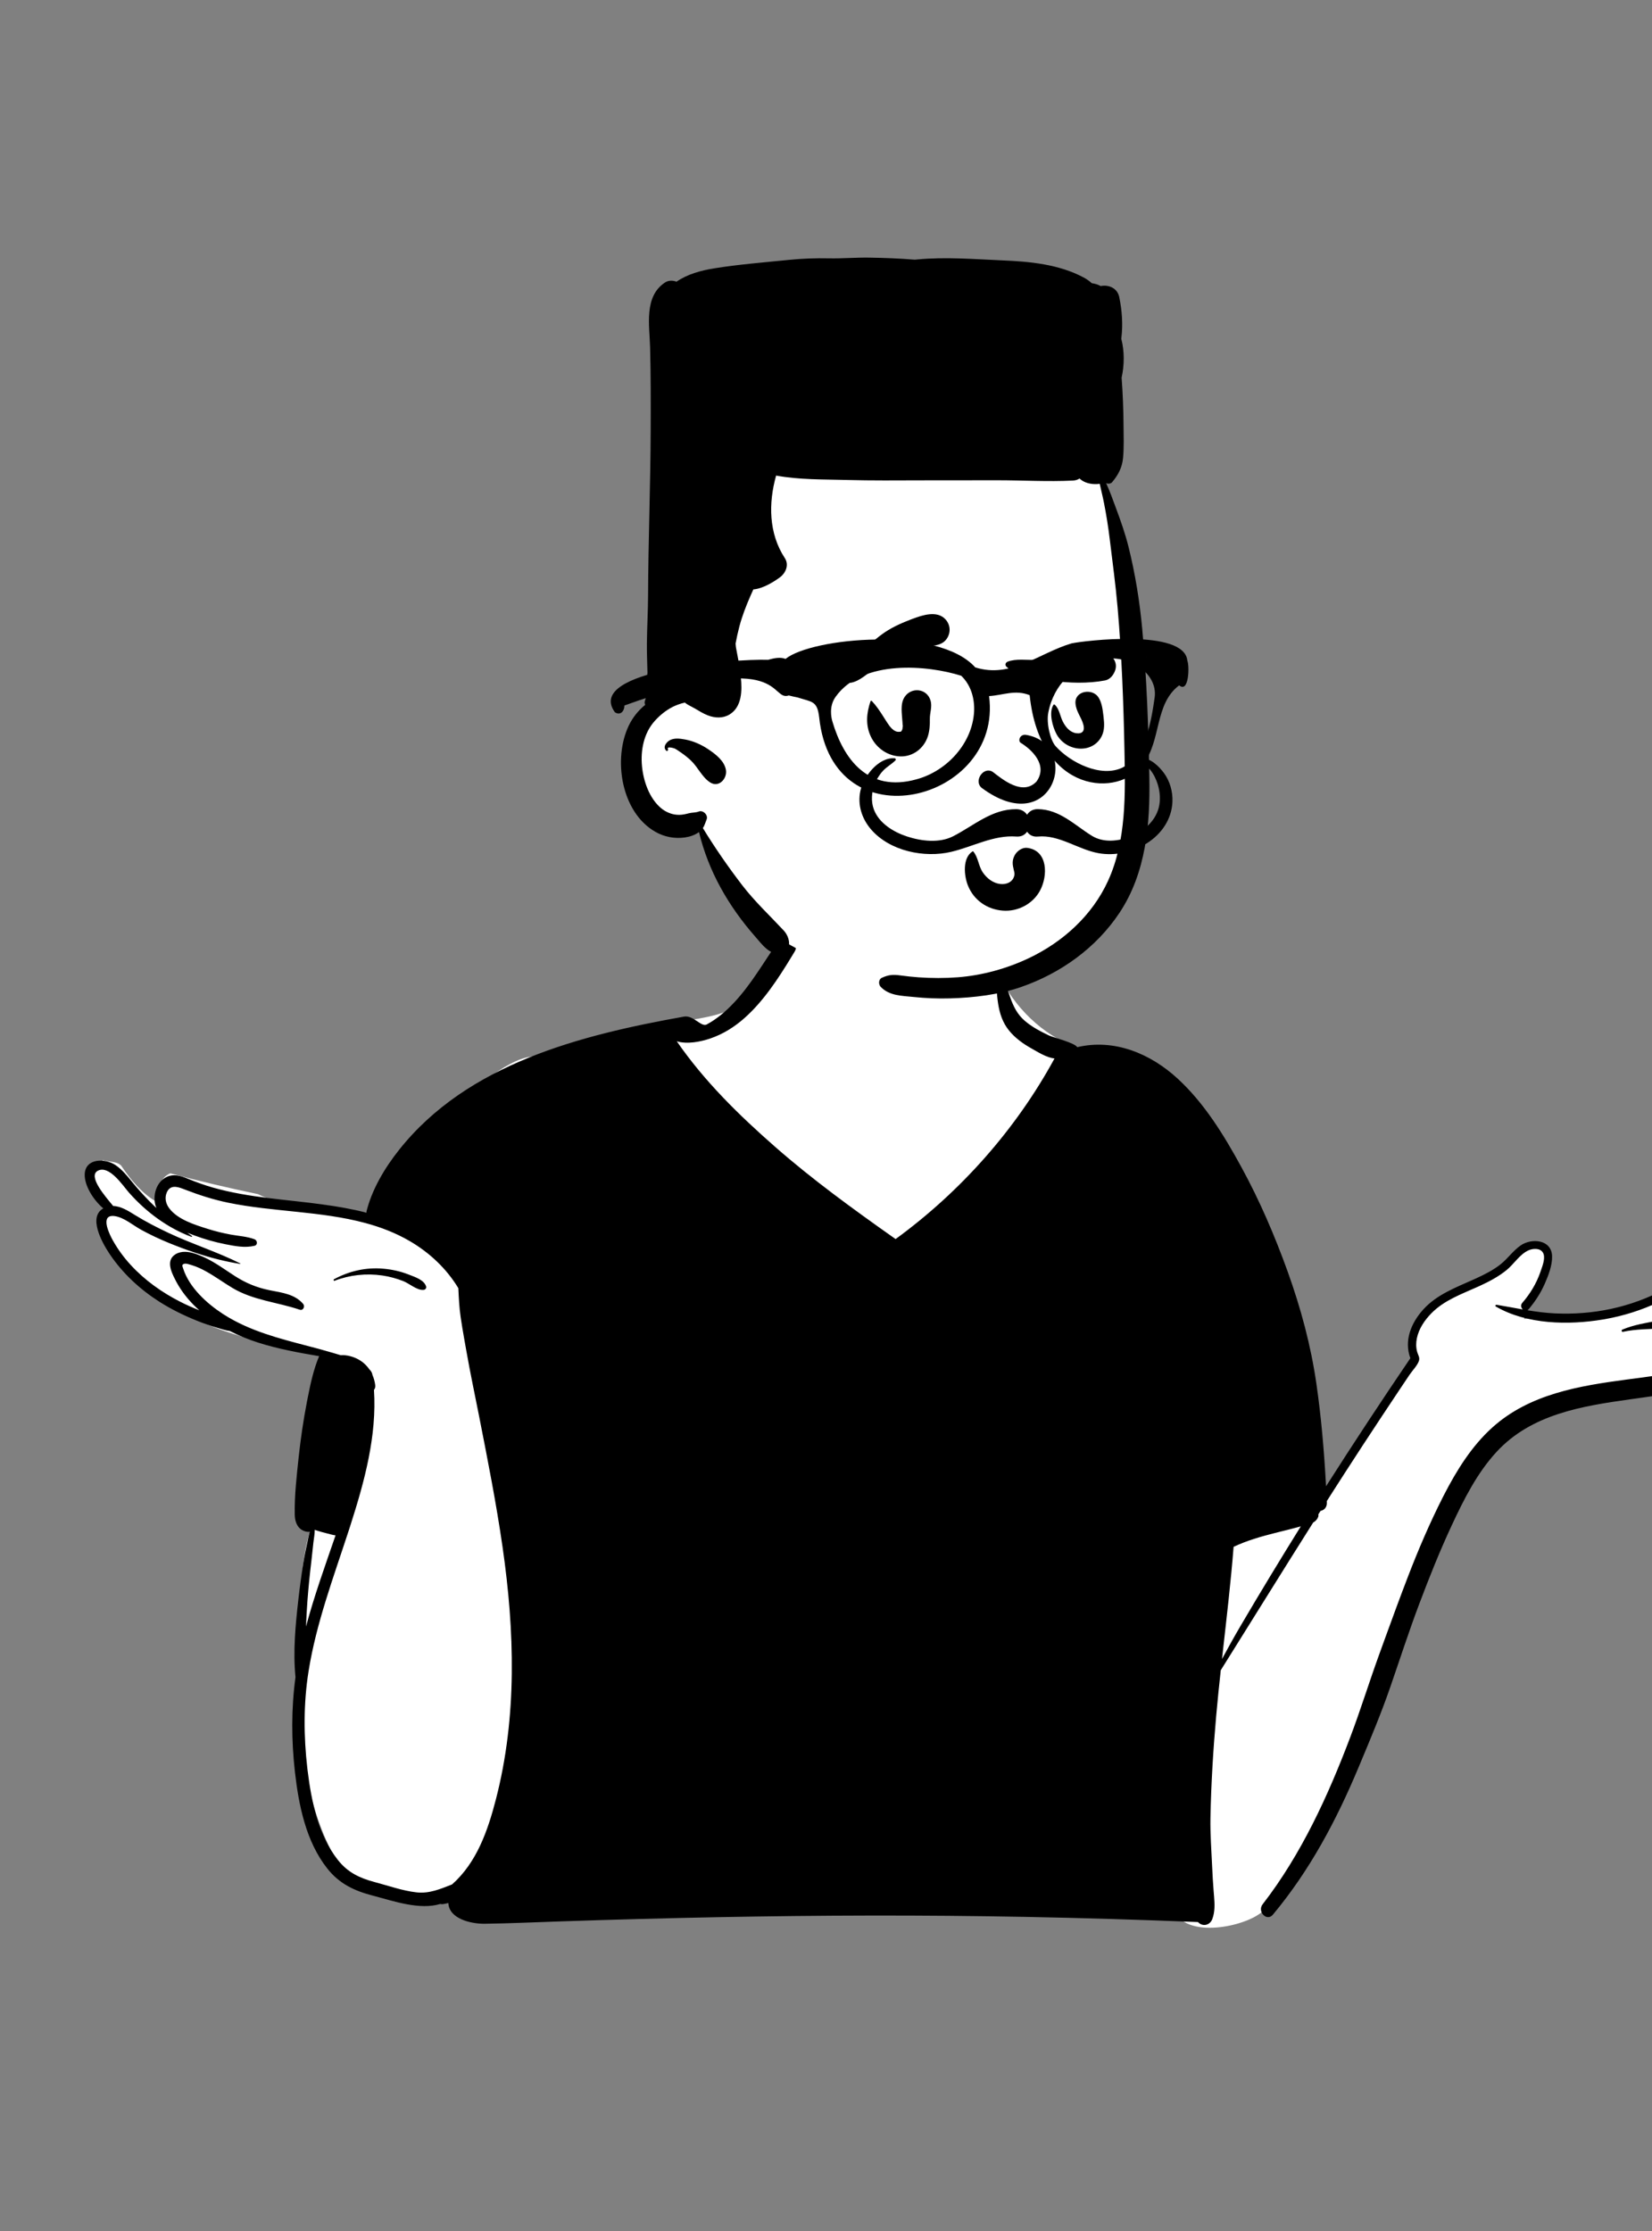 <?xml version="1.0" encoding="UTF-8"?>
<svg width="240px" height="324px" viewBox="0 0 240 324" version="1.1" xmlns="http://www.w3.org/2000/svg" xmlns:xlink="http://www.w3.org/1999/xlink">
    <rect x="0" y="0" width="240" height="324" fill="#808080" stroke="none"/>
    <!-- Generator: Sketch 62 (91390) - https://sketch.com -->
    <title>peep-7</title>
    
    <g id="Introduction" stroke="none" stroke-width="1" fill="none" fill-rule="evenodd">
        <g id="variations" transform="translate(-126, -2054)">
            <g id="images" transform="translate(126, 110)">
                <g id="a-person/bust" transform="translate(0, 1944)">
                    <g id="body/Whatever" transform="translate(31.056, 135.053)">
                        <path d="M214.857,59.887 C217.021,58.757 219.134,57.53 221.214,56.252 C222.679,55.375 221.382,53.168 219.88,53.965 C219.112,54.373 218.347,54.785 217.579,55.191 C218.183,54.67 218.743,54.103 219.246,53.486 L219.211,53.451 C221.147,51.716 218.66,48.442 216.458,49.867 C214.517,51.275 212.557,52.712 210.328,53.639 C205.712,55.597 200.619,55.922 195.664,55.978 C193.851,55.842 192.119,56.156 190.36,56.506 C191.049,53.738 192.776,51.647 193.691,48.966 C194.367,46.259 190.461,44.415 189.077,47.017 C188.737,47.656 188.413,48.303 188.097,48.952 C185.105,51.675 180.109,51.435 177.091,54.358 C175.372,55.884 174.531,57.955 174.199,60.033 C173.973,61.444 174.324,62.859 173.471,64.109 C169.347,69.944 162.831,79.167 159.522,85.588 C157.179,70.329 150.923,51.456 144.461,37.503 C142.323,33.041 139.878,28.681 136.669,24.898 C137.033,23.637 135.748,21.398 134.932,22.087 C132.418,19.016 127.976,18.22 124.403,16.693 C119.58,14.63 115.579,10.342 113.612,5.469 C111.085,-3.812 104.864,-4.991 96.236,-4.581 C87.979,-4.591 81.87,-1.058 80.068,7.351 C76.408,13.733 67.766,12.678 61.548,14.367 C56.992,15.408 52.569,17.018 48.367,19.062 C43.692,14.626 26.948,33.245 25.426,38.037 C26.322,38.21 27.212,38.419 28.095,38.674 C28.881,38.902 28.551,40.089 27.758,39.899 C26.772,39.662 25.779,39.499 24.781,39.386 C24.751,39.481 24.724,39.576 24.705,39.67 C24.593,39.662 24.481,39.652 24.369,39.645 C24.617,39.774 24.856,39.924 25.089,40.118 C25.652,40.585 24.919,41.487 24.321,41.115 C23.757,40.693 23.019,40.76 22.344,40.618 C22.303,42.009 17.344,40.453 16.574,39.992 C13.151,39.564 9.628,40.024 6.432,38.372 C2.18,37.476 -2.105,36.485 -6.31,35.344 C-7.423,35.778 -8.469,37.332 -7.585,38.472 C-7.087,38.991 -7.727,39.838 -8.353,39.469 C-10.453,38.232 -12.077,36.302 -13.454,34.222 C-14.103,33.568 -15.253,33.709 -16.124,33.437 C-16.24,33.647 -16.309,33.88 -16.308,34.119 C-20.002,34.727 -17.367,38.763 -15.51,40.021 C-16.495,40.663 -16.532,41.919 -16.446,42.969 C-16.655,43.342 -16.725,43.806 -16.543,44.225 C-15.848,45.826 -14.346,47.174 -13.204,48.472 C-11.942,49.905 -10.818,51.345 -9.283,52.507 C-3.434,56.968 3.626,59.462 10.867,60.437 C13.439,60.832 17.137,61.437 18.729,63.612 C18.339,66.193 17.622,68.669 16.971,71.186 C16.061,74.528 16.123,78.026 16.111,81.432 C15.984,81.33 15.739,81.351 15.703,81.546 C15.491,82.958 15.334,84.402 14.476,85.588 C13.724,87.795 13.223,90.148 12.942,92.466 C11.816,103.455 11.547,114.769 14.087,125.587 C15.067,129.6 16.661,133.414 18.833,136.926 C19.48,137.974 20.521,138.281 21.456,138.075 C24.585,139.701 28.527,140.222 31.899,139.809 C43.396,136.553 39.39,144.394 55.511,141.993 C83.336,138.447 111.457,145.415 139.223,141.324 C139.907,146.608 148.859,145.092 151.969,142.858 C161.293,135.924 165.923,113.97 170.602,102.833 C173.818,94.055 179.205,78.507 186.258,72.616 C188.373,70.962 190.93,70.09 193.488,69.387 C203.034,66.926 212.618,64.599 222.183,62.206 C223.805,61.806 223.513,59.039 221.779,59.216 C219.477,59.452 217.167,59.665 214.857,59.887 Z" id="🎨-Background" fill="#FFFFFF"></path>
                        <path d="M2.333,58.241 C1.687,58.161 1.053,57.931 0.424,57.749 C-0.538,57.468 -1.48,57.14 -2.407,56.766 C-4.322,55.999 -6.179,55.092 -7.919,53.983 C-10.731,52.188 -13.216,49.889 -15.09,47.12 L-15.218,46.927 C-16.288,45.297 -18.262,41.677 -16.049,40.439 C-17.475,39.247 -18.823,37.106 -18.747,35.454 C-18.639,33.116 -15.774,33.148 -14.293,34.139 C-13.324,34.788 -12.597,35.697 -11.868,36.591 C-11.061,37.584 -10.199,38.531 -9.303,39.442 C-9.066,39.683 -8.826,39.919 -8.581,40.151 L-8.336,40.382 C-8.374,40.291 -8.408,40.198 -8.437,40.103 C-8.931,38.563 -8.342,36.557 -6.802,35.851 C-5.859,35.419 -4.881,35.683 -3.967,36.05 L-3.827,36.107 C-2.598,36.616 -1.353,37.066 -0.073,37.428 C5.145,38.901 10.592,39.146 15.939,39.881 C17.999,40.167 20.097,40.526 22.146,41.054 C22.928,37.734 24.844,34.551 26.923,31.933 C36.878,19.406 53.295,15.266 68.314,12.586 C69.683,12.343 70.818,14.156 71.614,13.727 C73.125,12.915 74.454,11.766 75.62,10.516 C78.107,7.851 79.871,4.717 81.943,1.748 C82.968,0.281 85.326,1.593 84.375,3.168 L83.909,3.937 C81.992,7.089 79.868,10.338 77.118,12.782 C75.656,14.08 74.033,15.105 72.178,15.745 C70.774,16.229 68.802,16.637 67.264,16.168 L67.08,15.899 C67.141,15.989 67.202,16.078 67.264,16.168 C71.278,21.986 76.315,26.911 81.622,31.558 C86.979,36.247 92.758,40.445 98.571,44.551 L99.056,44.892 C108.527,37.982 116.528,28.967 122.141,18.668 C120.964,18.527 119.8,17.772 118.795,17.21 C117.584,16.53 116.445,15.718 115.558,14.636 C113.625,12.279 113.876,9.242 113.528,6.382 C113.507,6.205 113.741,6.16 113.849,6.249 C114.897,7.12 115.264,8.547 115.702,9.779 C116.183,11.134 116.728,12.25 117.833,13.203 C118.862,14.091 120.117,14.743 121.336,15.325 C121.965,15.623 125.086,16.389 125.441,17.024 C130.833,15.758 136.085,17.945 140.08,21.636 C143.94,25.201 146.773,29.836 149.274,34.412 C151.943,39.294 154.129,44.383 156.014,49.614 C157.924,54.923 159.388,60.349 160.193,65.937 C160.872,70.648 161.289,75.433 161.558,80.197 L161.591,80.793 C165.58,74.53 169.668,68.333 173.84,62.192 C172.892,59.657 173.942,57.071 175.719,55.113 C177.688,52.947 180.411,51.941 183.016,50.77 L183.358,50.615 C184.614,50.042 185.865,49.411 186.95,48.553 C187.993,47.725 188.76,46.583 189.859,45.82 C191.456,44.709 194.354,44.945 194.428,47.374 C194.466,48.708 193.894,50.17 193.37,51.368 C192.776,52.723 191.976,53.951 191.025,55.08 C190.981,55.132 190.933,55.174 190.884,55.207 L190.847,55.23 C192.162,55.447 193.486,55.623 194.836,55.684 C197.559,55.809 200.312,55.608 202.978,55.033 C205.708,54.446 208.353,53.49 210.808,52.159 C212.906,51.022 214.85,49.551 217.233,49.204 C217.452,49.17 217.674,49.149 217.902,49.136 C218.283,49.115 218.663,49.563 218.513,49.939 C218.431,50.147 218.344,50.352 218.249,50.559 C217.425,52.374 216.161,54.135 214.585,55.472 L214.463,55.574 C215.019,55.382 215.566,55.166 216.105,54.923 C219.271,53.497 222.145,51.341 225.54,50.474 C225.7,50.432 225.863,50.394 226.026,50.358 C227.076,50.132 227.629,51.273 227.012,52.055 C226.913,52.182 226.814,52.307 226.71,52.431 C225.195,54.312 223.524,56.058 221.682,57.626 C221.05,58.163 220.4,58.683 219.736,59.18 C219.457,59.39 219.176,59.596 218.892,59.799 L218.752,59.898 C219.083,59.664 219.411,59.425 219.736,59.18 C221.815,58.55 223.864,57.804 225.869,56.978 C226.666,56.65 227.285,57.457 227.369,58.121 C227.652,60.345 225.185,61.953 223.579,63.022 C221.969,64.096 220.197,64.912 218.382,65.567 C214.893,66.828 211.228,67.401 207.569,67.914 L205.791,68.162 C198.757,69.146 191.41,70.323 186.362,75.798 C183.533,78.867 181.619,82.68 179.868,86.431 C178.119,90.179 176.583,94.025 175.125,97.893 C173.614,101.896 172.298,105.973 170.9,110.016 C169.615,113.728 168.081,117.393 166.561,121.021 L166.321,121.594 C163.095,129.304 159.242,136.566 153.871,143.003 C152.986,144.066 151.556,142.558 152.373,141.505 C157.991,134.26 161.9,125.711 165.126,117.183 C166.594,113.303 167.823,109.329 169.235,105.427 L170.074,103.11 C171.196,100.02 172.327,96.934 173.507,93.869 C175,89.99 176.642,86.159 178.52,82.452 L178.719,82.061 C180.558,78.485 182.743,74.96 185.75,72.254 C191.162,67.38 198.363,66.211 205.326,65.285 L207.517,64.996 C210.461,64.605 213.413,64.173 216.276,63.386 C217.928,62.934 219.542,62.354 221.059,61.555 C221.663,61.238 222.252,60.89 222.823,60.509 C221.196,60.987 219.546,61.378 217.866,61.684 C217.045,61.834 216.231,61.947 215.42,62.025 C213.331,62.232 211.258,62.223 209.118,62.111 C208.936,62.101 208.877,61.815 209.071,61.78 C210.562,61.514 212.054,61.183 213.54,60.823 L213.986,60.714 C213.994,60.467 214.091,60.205 214.294,59.956 C215.033,59.055 216.438,58.594 217.412,57.958 C218.433,57.292 219.421,56.574 220.364,55.804 C221.226,55.101 222.054,54.357 222.85,53.579 L223.089,53.344 C223.01,53.423 222.93,53.501 222.85,53.579 C220.7,54.573 218.661,55.847 216.415,56.633 C214.63,57.261 212.758,57.683 210.869,57.834 L210.752,57.843 L210.635,57.85 C208.664,57.992 206.68,57.935 204.738,58.362 C204.521,58.411 204.453,58.119 204.647,58.036 C206.344,57.331 208.108,57.058 209.891,56.728 C209.929,56.589 210.026,56.464 210.195,56.384 L210.652,56.166 C212.01,55.513 213.276,54.854 214.406,53.795 C215.403,52.858 216.233,51.764 216.857,50.55 C214.362,51.098 212.171,52.989 209.902,54.052 C207.43,55.213 204.814,56.045 202.127,56.519 L201.821,56.572 C196.799,57.41 190.76,57.303 186.261,54.691 C186.117,54.606 186.221,54.414 186.369,54.437 C187.645,54.646 188.908,54.894 190.171,55.113 C189.924,54.887 189.814,54.481 190.1,54.156 C191.234,52.855 192.132,51.368 192.705,49.741 L192.815,49.423 C193.079,48.669 193.525,47.497 193.07,46.816 C192.635,46.167 191.61,46.256 190.997,46.531 C189.723,47.105 188.876,48.541 187.803,49.407 C186.633,50.354 185.302,51.056 183.939,51.683 L183.651,51.814 C181.294,52.875 178.776,53.767 176.923,55.64 C175.926,56.646 175.068,57.903 174.781,59.313 C174.65,59.96 174.65,60.625 174.823,61.266 C174.96,61.767 175.247,62.076 175.083,62.585 C174.867,63.242 174.104,64.028 173.711,64.614 C173.255,65.29 172.801,65.968 172.347,66.647 C171.44,68.004 170.538,69.365 169.636,70.724 C167.832,73.446 166.047,76.181 164.276,78.924 C163.7,79.817 163.126,80.712 162.554,81.607 L161.697,82.95 L161.244,83.659 L160.471,84.874 C160.499,84.986 160.497,85.104 160.461,85.207 C160.329,85.583 160.082,85.839 159.776,86.025 L159.721,86.057 C155.213,93.186 150.776,100.361 146.295,107.507 C146.057,109.688 145.833,111.871 145.638,114.055 C145.197,118.996 144.895,123.95 144.797,128.911 C144.751,131.312 144.943,133.727 145.047,136.126 C145.097,137.271 145.167,138.414 145.257,139.558 L145.324,140.368 C145.413,141.481 145.464,142.587 145.064,143.648 C144.709,144.58 143.627,144.789 142.987,144.079 C134.635,143.743 126.278,143.487 117.92,143.329 C102.96,143.042 87.994,143.086 73.032,143.375 C65.517,143.521 58,143.726 50.488,143.98 C46.786,144.102 43.083,144.276 39.379,144.327 C37.384,144.354 34.243,143.627 34.082,141.381 L34.078,141.313 C33.829,141.38 33.571,141.435 33.307,141.475 C33.19,141.493 33.077,141.488 32.972,141.464 L32.921,141.45 C29.946,142.357 26.184,141.063 23.358,140.309 L23.124,140.247 C20.426,139.544 18.259,138.538 16.49,136.301 C13.395,132.385 12.339,127.127 11.79,122.28 C11.274,117.72 11.245,113.074 11.872,108.522 C11.502,104.813 11.864,100.985 12.284,97.297 C12.491,95.473 12.734,93.651 13.026,91.838 C13.188,90.825 13.402,89.823 13.619,88.824 C13.706,88.424 13.778,87.994 13.889,87.579 L13.938,87.401 C13.6,87.446 13.231,87.372 12.873,87.175 C12.024,86.708 11.777,85.763 11.762,84.859 C11.716,82.132 12.041,79.328 12.328,76.618 C12.618,73.913 13.015,71.197 13.535,68.526 L13.669,67.837 C14.063,65.839 14.514,63.776 15.307,61.898 C12.326,61.391 9.354,60.852 6.462,59.934 C5.05,59.484 3.66,58.924 2.333,58.241 Z M157.923,86.615 C157.877,86.626 157.833,86.638 157.788,86.651 C156.597,86.985 155.393,87.268 154.192,87.573 C152.118,88.095 150.09,88.678 148.161,89.585 C147.757,94.687 147.158,99.772 146.588,104.86 L146.475,105.878 C147.35,104.254 148.245,102.644 149.181,101.053 C152.031,96.202 154.947,91.39 157.923,86.615 Z M14.665,87.12 C14.671,87.727 14.545,88.357 14.477,88.94 C14.367,89.887 14.278,90.838 14.166,91.785 C13.938,93.687 13.744,95.591 13.602,97.502 C13.512,98.721 13.452,99.945 13.4,101.169 C14.597,96.69 16.184,92.309 17.693,87.921 C17.44,87.895 17.183,87.833 16.917,87.762 L16.469,87.642 C16.205,87.574 15.349,87.363 14.665,87.12 Z M161.697,82.95 L161.705,83.151 C161.737,83.863 161.31,84.265 160.793,84.369 C161.093,83.895 161.395,83.422 161.697,82.95 Z M24.626,49.194 C25.888,49.305 27.123,49.574 28.302,50.039 L28.416,50.083 C29.288,50.42 30.563,50.843 30.848,51.774 C30.928,52.038 30.713,52.256 30.466,52.277 C29.519,52.353 28.404,51.339 27.527,50.996 C26.551,50.616 25.528,50.333 24.493,50.183 C22.167,49.842 19.742,50.1 17.553,50.948 C17.424,50.999 17.344,50.793 17.46,50.732 C19.666,49.532 22.119,48.972 24.626,49.194 Z M-2.101,55.238 C-2.247,55.109 -2.393,54.974 -2.536,54.839 C-3.669,53.767 -4.672,52.516 -5.415,51.141 L-5.61,50.769 C-6.215,49.597 -6.958,47.928 -5.536,47.084 C-4.687,46.579 -3.665,46.706 -2.718,47.012 C-2.657,47.031 -2.596,47.053 -2.534,47.074 C-2.112,47.222 -1.704,47.399 -1.341,47.568 C0.238,48.293 1.63,49.348 3.088,50.278 C4.667,51.286 6.227,51.931 8.05,52.308 L8.221,52.343 C9.933,52.681 11.788,52.898 12.981,54.306 C13.281,54.661 13.007,55.327 12.489,55.151 C9.189,54.038 5.697,53.792 2.667,51.964 C1.412,51.208 0.225,50.339 -1.058,49.623 C-1.738,49.242 -2.44,48.909 -3.189,48.681 L-3.598,48.56 C-3.837,48.49 -4.123,48.421 -4.315,48.49 C-4.681,48.617 -4.564,48.813 -4.451,49.155 L-4.44,49.189 C-3.55,51.941 -1.015,54.245 1.334,55.769 C1.873,56.119 2.424,56.441 2.986,56.739 C6.79,58.767 11.046,59.711 15.227,60.832 C16.838,61.282 17.911,61.591 18.445,61.76 C19.336,61.686 20.352,62.001 21.024,62.378 C21.677,62.743 22.203,63.234 22.6,63.811 C22.6,63.811 22.983,64.13 23.052,64.624 C23.253,65.083 23.388,65.577 23.456,66.093 C23.494,66.395 23.418,66.628 23.274,66.793 C23.706,73.427 21.915,80.025 19.895,86.33 L19.695,86.952 L19.566,87.346 C17.388,94.031 14.889,100.668 13.774,107.638 C13.028,112.294 13.051,117.113 13.598,121.79 L13.637,122.113 C14.176,126.535 15.213,131.496 18.024,135.055 C19.458,136.871 21.157,137.678 23.329,138.263 L23.447,138.295 C25.412,138.812 27.44,139.546 29.466,139.768 C31.347,139.973 32.923,139.273 34.615,138.618 L34.617,138.616 C38.181,135.46 39.8,130.866 40.995,126.228 C44.095,114.228 43.71,101.771 41.952,89.595 C41.035,83.234 39.789,76.927 38.547,70.622 C37.926,67.471 37.256,64.326 36.7,61.164 L36.37,59.304 C36.188,58.27 36.012,57.235 35.862,56.196 C35.659,54.799 35.597,53.425 35.528,52.019 C33.821,49.189 31.343,46.858 28.471,45.186 C26.416,43.988 24.24,43.157 21.994,42.555 C15.573,40.824 8.574,40.947 2.114,39.615 C-0.057,39.168 -2.117,38.505 -4.176,37.71 L-4.457,37.601 C-5.401,37.233 -6.365,37.028 -6.834,38.142 C-7.167,38.935 -6.969,39.759 -6.468,40.425 C-5.241,42.056 -2.773,42.813 -0.916,43.4 C0.202,43.756 1.343,44.037 2.496,44.246 C3.65,44.455 4.807,44.508 5.914,44.916 C6.341,45.072 6.426,45.751 5.914,45.871 C4.512,46.199 3.1,45.918 1.706,45.645 C0.174,45.343 -1.334,44.914 -2.8,44.371 C-3.071,44.271 -3.351,44.166 -3.636,44.054 L-3.85,43.969 C-3.629,44.13 -3.407,44.288 -3.183,44.447 C-3.124,44.489 -3.16,44.601 -3.238,44.573 C-6.685,43.287 -9.822,40.965 -12.252,38.219 L-12.373,38.081 C-13.229,37.1 -15.179,34.133 -16.822,34.959 C-18.366,35.734 -15.735,38.722 -14.735,39.943 L-14.619,40.087 C-13.482,40.116 -12.381,40.824 -11.46,41.395 C-9.861,42.386 -8.19,43.24 -6.487,44.039 C-3.103,45.63 0.491,46.753 3.84,48.424 C3.884,48.448 3.85,48.504 3.808,48.498 C1.676,48.158 -0.432,47.615 -2.492,46.941 L-2.584,46.912 L-2.676,46.881 C-3.962,46.459 -5.232,45.981 -6.481,45.472 C-7.869,44.905 -9.225,44.269 -10.541,43.548 C-11.733,42.898 -13.055,41.725 -14.437,41.551 C-14.585,41.532 -14.716,41.53 -14.83,41.541 C-16.417,41.674 -15.105,44.303 -14.661,45.089 C-13.936,46.38 -13.062,47.572 -12.058,48.661 C-10.024,50.872 -7.558,52.624 -4.89,53.987 C-3.979,54.452 -3.048,54.862 -2.101,55.238 Z" id="🖍-Ink" fill="#000000"></path>
                    </g>
                    <g id="head/Flat-Top-Long" transform="translate(78.592, 38.043)">
                        <path d="M51.135,15.906 C63.131,15.906 80.69,23.92 82.01,31.63 C83.566,40.716 87.022,74.881 85.141,86.061 C83.259,97.242 75.922,105.503 59.697,105.503 C43.472,105.503 31.362,96.651 28.581,93.612 C26.728,91.586 24.678,87.42 22.431,81.115 C16.509,80.11 13.534,77.247 13.507,72.524 C13.48,67.801 14.967,64.71 17.97,63.251 C16.349,43.659 17.242,31.436 20.648,26.584 C25.757,19.305 39.14,15.906 51.135,15.906 Z" id="🎨-Background" fill="#FFFFFF"></path>
                        <path d="M47.671,-0.631 C49.876,-0.595 52.099,-0.512 54.313,-0.33 C54.417,-0.341 54.522,-0.349 54.626,-0.36 C58.792,-0.76 62.952,-0.4 67.116,-0.225 C71.083,-0.058 75.273,0.352 78.835,2.252 C79.293,2.496 79.681,2.773 80.012,3.082 C80.476,3.148 80.919,3.279 81.317,3.5 C82.463,3.269 83.744,3.783 84.015,5.114 C84.41,7.065 84.56,9.032 84.323,11.011 C84.317,11.057 84.313,11.106 84.306,11.156 C84.785,12.992 84.753,14.996 84.355,16.806 C84.523,19.094 84.619,21.387 84.632,23.677 C84.642,25.262 84.712,26.874 84.565,28.454 C84.435,29.842 83.864,30.941 82.965,31.996 C82.795,32.194 82.509,32.227 82.271,32.179 C82.209,32.167 82.156,32.15 82.107,32.13 C82.649,33.292 83.078,34.525 83.517,35.703 C84.214,37.575 84.89,39.479 85.369,41.42 C86.341,45.332 86.981,49.318 87.353,53.331 C88.01,60.473 88.257,67.676 88.384,74.845 C88.507,81.638 87.909,88.722 84.04,94.53 C80.658,99.611 75.507,103.299 69.771,105.29 C66.507,106.425 62.893,106.845 59.445,106.949 C57.664,107.002 55.878,106.926 54.108,106.742 C52.39,106.562 50.614,106.581 49.359,105.279 C49.014,104.922 49.019,104.189 49.528,103.956 C50.498,103.514 51.154,103.468 52.217,103.614 C53.098,103.734 53.981,103.829 54.868,103.891 C56.77,104.024 58.684,104.028 60.586,103.882 C64.08,103.614 67.655,102.627 70.828,101.13 C75.803,98.78 80.077,94.929 82.384,89.876 C85.065,84.011 84.892,77.216 84.767,70.914 C84.63,64.002 84.374,57.112 83.774,50.225 C83.483,46.885 83.033,43.569 82.627,40.245 C82.413,38.478 82.133,36.719 81.788,34.973 C81.607,34.05 81.37,33.139 81.176,32.222 C81.034,32.245 80.89,32.258 80.743,32.264 C79.859,32.294 78.894,32.078 78.239,31.45 C77.988,31.621 77.668,31.729 77.284,31.748 C73.652,31.928 69.964,31.706 66.326,31.704 C62.675,31.702 59.022,31.704 55.369,31.714 C51.721,31.725 48.062,31.759 44.415,31.662 C41.02,31.571 37.511,31.645 34.16,31.023 C33.034,35.026 33.074,39.425 35.421,43.001 C36.085,44.009 35.546,45.196 34.682,45.826 C33.799,46.469 32.211,47.455 30.853,47.556 C30.721,47.851 30.586,48.146 30.457,48.439 C29.809,49.917 29.225,51.404 28.816,52.969 C28.605,53.776 28.424,54.595 28.272,55.42 C28.284,55.565 28.297,55.709 28.312,55.853 C28.312,55.868 28.314,55.882 28.317,55.899 C28.325,55.958 28.336,56.026 28.342,56.064 C28.42,56.478 28.496,56.893 28.578,57.305 C28.775,58.309 28.927,59.321 29.035,60.337 C29.231,62.198 29.212,64.615 27.4,65.716 C26.43,66.306 25.268,66.245 24.243,65.849 C23.555,65.583 22.969,65.207 22.336,64.837 C21.959,64.617 21.566,64.438 21.199,64.21 C21.098,64.146 21,64.07 20.909,63.99 C20.223,64.136 19.553,64.408 19.177,64.594 C18.169,65.095 17.284,65.82 16.532,66.653 C14.933,68.426 14.453,70.924 14.677,73.243 C14.886,75.401 15.733,77.879 17.438,79.315 C18.18,79.94 19.105,80.306 20.083,80.295 C20.565,80.291 21.009,80.19 21.474,80.067 C21.932,79.947 22.498,79.983 22.921,79.814 C23.548,79.562 24.321,80.329 24.066,80.959 C23.873,81.433 23.764,81.851 23.523,82.221 C25.272,85.078 27.188,87.847 29.227,90.504 C31.065,92.896 33.228,94.908 35.273,97.1 C36.176,98.068 36.552,99.974 34.919,100.388 C33.29,100.805 32.073,99.055 31.137,97.992 C27.26,93.581 24.33,88.517 22.959,82.8 C22.34,83.24 21.63,83.478 20.882,83.582 C19.392,83.787 17.886,83.493 16.581,82.739 C11.637,79.883 10.441,72.167 12.756,67.331 C13.315,66.167 14.14,65.127 15.145,64.32 C15.066,64.169 15.035,63.991 15.085,63.8 C15.175,63.466 15.273,63.136 15.376,62.807 C15.264,62.757 15.181,62.654 15.197,62.5 C15.29,61.549 15.38,60.598 15.471,59.647 C15.44,58.209 15.37,56.774 15.387,55.329 C15.412,53.025 15.552,50.723 15.56,48.42 C15.588,40.384 15.915,32.357 15.938,24.321 C15.951,20.392 15.959,16.457 15.856,12.53 C15.854,12.477 15.854,12.427 15.852,12.374 C15.767,9.231 14.935,5.025 18.007,2.992 C18.512,2.658 19.141,2.654 19.69,2.869 C21.271,1.768 23.252,1.238 25.148,0.931 C28.758,0.348 32.4,0.067 36.036,-0.303 C37.933,-0.496 39.93,-0.569 41.84,-0.527 C43.771,-0.485 45.727,-0.66 47.671,-0.631 Z M18.387,69.703 C19.078,69.045 20.109,69.197 20.956,69.354 C22.135,69.572 23.28,70.087 24.273,70.749 C25.342,71.461 26.662,72.448 26.873,73.799 C27.066,75.039 25.832,76.407 24.562,75.576 C23.385,74.805 22.813,73.391 21.801,72.423 C21.304,71.949 20.768,71.533 20.2,71.152 C19.942,70.979 19.688,70.787 19.407,70.654 C19.38,70.641 18.222,70.265 18.446,70.761 C18.522,70.926 18.323,71.11 18.182,70.964 C17.781,70.556 18.004,70.066 18.387,69.703 Z" id="🖍-Ink" fill="#000000"></path>
                    </g>
                    <g id="face/Cheeky" transform="translate(112.183, 77.354)" fill="#000000">
                        <path d="M35.27,46.783 C35.594,46.219 36.34,45.697 37.023,45.777 C40.082,46.136 40.077,49.846 38.895,52.012 C37.848,53.932 35.681,55.06 33.511,54.895 C31.232,54.722 29.291,53.382 28.436,51.249 C27.871,49.838 27.61,47.234 29.113,46.286 C29.141,46.268 29.187,46.272 29.209,46.298 C29.93,47.137 29.959,48.396 30.59,49.33 C31.177,50.199 32.088,50.916 33.157,51.027 C33.954,51.11 34.761,50.822 35.073,50.105 C35.242,49.718 35.223,49.507 35.159,49.241 L35.102,49.009 C34.902,48.197 34.812,47.579 35.27,46.783 Z M36.088,30.512 C37.683,31.482 40.114,33.744 38.397,36.149 C36.377,38.27 33.469,35.838 32.035,34.739 C30.706,33.887 29.213,36.078 30.446,37.074 C40.803,44.745 45.006,30.766 36.894,29.371 C36.001,29.218 35.67,30.212 36.088,30.512 Z M19.24,23.86 C20.22,22.39 22.455,22.607 22.994,24.351 C23.286,25.295 22.883,26.145 22.904,27.088 C22.921,27.885 22.869,28.773 22.625,29.545 C22.068,31.305 20.486,32.548 18.614,32.497 C16.748,32.445 15.104,31.264 14.323,29.6 C13.539,27.93 13.705,26.201 14.277,24.503 C14.305,24.421 14.412,24.381 14.476,24.45 C15.153,25.17 15.648,25.929 16.161,26.735 L16.686,27.561 C17.088,28.182 17.671,28.977 18.421,28.927 L18.533,28.916 C18.742,28.898 18.71,28.939 18.87,28.655 C18.945,28.524 18.931,28.279 18.967,28.124 L18.98,28.072 L18.98,28.072 L18.973,28.044 C18.957,27.969 18.941,27.827 18.928,27.581 L18.926,27.527 C18.871,26.378 18.547,24.901 19.24,23.86 Z M44.063,24.838 C43.887,22.959 46.529,22.541 47.407,23.932 C47.865,24.657 47.998,25.569 48.1,26.432 L48.147,26.842 C48.251,27.728 48.292,28.65 47.908,29.477 C47.302,30.78 45.984,31.469 44.563,31.36 C43.205,31.255 41.967,30.468 41.314,29.273 C40.732,28.206 40.153,26.124 40.86,25.012 C40.903,24.944 40.988,24.936 41.047,24.988 C41.715,25.581 41.823,26.663 42.221,27.436 C42.63,28.233 43.252,29.01 44.193,29.131 C45.094,29.247 45.438,28.755 45.208,27.896 C44.912,26.786 44.174,26.032 44.063,24.838 Z M19.954,12.684 L20.386,12.519 C21.866,11.959 23.898,11.313 25.102,12.517 C25.844,13.259 25.985,14.353 25.456,15.259 C24.814,16.357 23.662,16.384 22.55,16.546 C21.285,16.729 19.999,17.079 18.821,17.577 C17.494,18.139 16.263,18.839 15.057,19.621 C13.911,20.364 12.769,21.578 11.396,21.807 C11.34,21.816 11.277,21.792 11.262,21.73 C10.951,20.388 11.817,19.068 12.589,18.021 C13.524,16.753 14.658,15.712 15.924,14.779 C17.146,13.879 18.543,13.228 19.954,12.684 Z M46.841,17.456 L46.973,17.433 C47.871,17.283 48.684,17.318 49.361,18.029 C49.877,18.571 50.076,19.275 49.83,19.992 C49.603,20.654 49.095,21.326 48.358,21.465 C45.869,21.933 43.113,21.856 40.612,21.501 C39.468,21.339 38.313,21.14 37.199,20.827 L36.686,20.678 C35.755,20.412 34.69,20.134 34.014,19.45 C33.771,19.204 33.911,18.852 34.202,18.738 C35.381,18.276 36.998,18.522 38.255,18.485 C39.718,18.444 41.183,18.334 42.639,18.183 C44.062,18.035 45.438,17.713 46.841,17.456 Z" id="🖍-Ink"></path>
                    </g>
                    <g id="facial-hair/Moustache-4" transform="translate(104.577, 109.479)" fill="#000000">
                        <path d="M64.493,2.749 C63.793,1.808 62.535,0.574 61.262,0.641 C61.099,0.649 61.038,0.825 61.135,0.945 C61.552,1.454 62.121,1.815 62.538,2.335 C63.032,2.949 63.388,3.691 63.62,4.44 C63.957,5.529 64.05,6.762 63.749,7.869 C63.22,9.821 61.548,11.252 59.723,11.983 C57.917,12.706 55.743,12.953 54.035,11.893 C51.513,10.329 49.375,8.074 46.205,8.029 C45.464,8.019 44.942,8.359 44.63,8.843 C44.318,8.376 43.802,8.045 43.079,8.037 C39.526,7.997 36.874,10.444 33.892,11.969 C31.877,13 29.269,12.68 27.19,11.999 C25.229,11.357 23.1,10.067 22.36,8.03 C21.952,6.905 22.043,5.592 22.463,4.483 C22.738,3.754 23.164,3.05 23.691,2.477 C24.237,1.882 24.955,1.509 25.514,0.945 C25.629,0.83 25.538,0.651 25.388,0.641 C23.012,0.479 20.867,3.317 20.418,5.376 C19.977,7.404 20.635,9.426 21.969,10.974 C24.68,14.119 29.7,15.157 33.607,14.232 C36.77,13.485 39.773,11.762 43.079,12.009 C43.804,12.063 44.324,11.761 44.638,11.303 C44.952,11.774 45.476,12.083 46.205,12.012 C49.287,11.713 52.037,13.896 55.027,14.429 C57.409,14.853 59.981,14.281 62.021,12.998 C64.154,11.657 65.655,9.505 65.754,6.939 C65.811,5.464 65.378,3.937 64.493,2.749" id="🖍-Ink"></path>
                    </g>
                    <g id="accessories/Glasses-5" transform="translate(88.521, 88.978)" fill="#000000">
                        <path d="M74.574,22.487 C71.404,24.014 66.98,21.761 64.848,19.401 C64.072,18.542 63.474,16.083 63.772,14.524 C64.581,10.301 67.619,7.766 70.826,6.901 C75.272,5.701 79.746,8.741 79.224,12.328 C78.73,15.728 77.98,20.66 74.574,22.487 M52.993,14.375 C52.739,18.977 49.045,23.005 44.629,24.198 C37.515,26.184 33.999,21.181 32.406,15.792 C32.248,15.256 31.876,13.622 32.874,12.22 C36.8,6.704 46.352,7.644 51.123,9.159 C52.52,10.494 53.091,12.423 52.993,14.375 M78.019,6.437 C78.017,6.44 78.015,6.442 78.013,6.445 C77.996,6.435 77.98,6.425 77.964,6.415 C77.982,6.423 78.001,6.429 78.019,6.437 M83.972,6.969 C83.558,2.283 68.862,4.077 67.144,4.461 C62.454,5.841 58.404,9.595 53.161,7.945 C47.729,1.887 29.436,3.624 25.601,6.71 C24.875,6.425 23.992,6.578 23.057,6.847 C18.254,6.673 -3.672,8.33 0.812,14.462 C1.493,14.934 2.173,14.454 2.192,13.481 C25.571,5.038 23.305,12.946 26.078,12.022 C26.501,12.144 26.943,12.221 27.329,12.303 C29.476,12.993 30.204,12.78 30.487,15.19 C32.429,33.799 57.201,27.376 55.169,12.112 C57.181,12.001 58.941,11.131 61.068,11.981 C62.545,26.36 74.112,26.941 77.593,21.956 C80.218,18.496 79.177,13.275 82.786,10.553 C84.21,11.746 84.302,7.721 83.972,6.969" id="🖍-Ink"></path>
                    </g>
                </g>
            </g>
        </g>
    </g>
</svg>